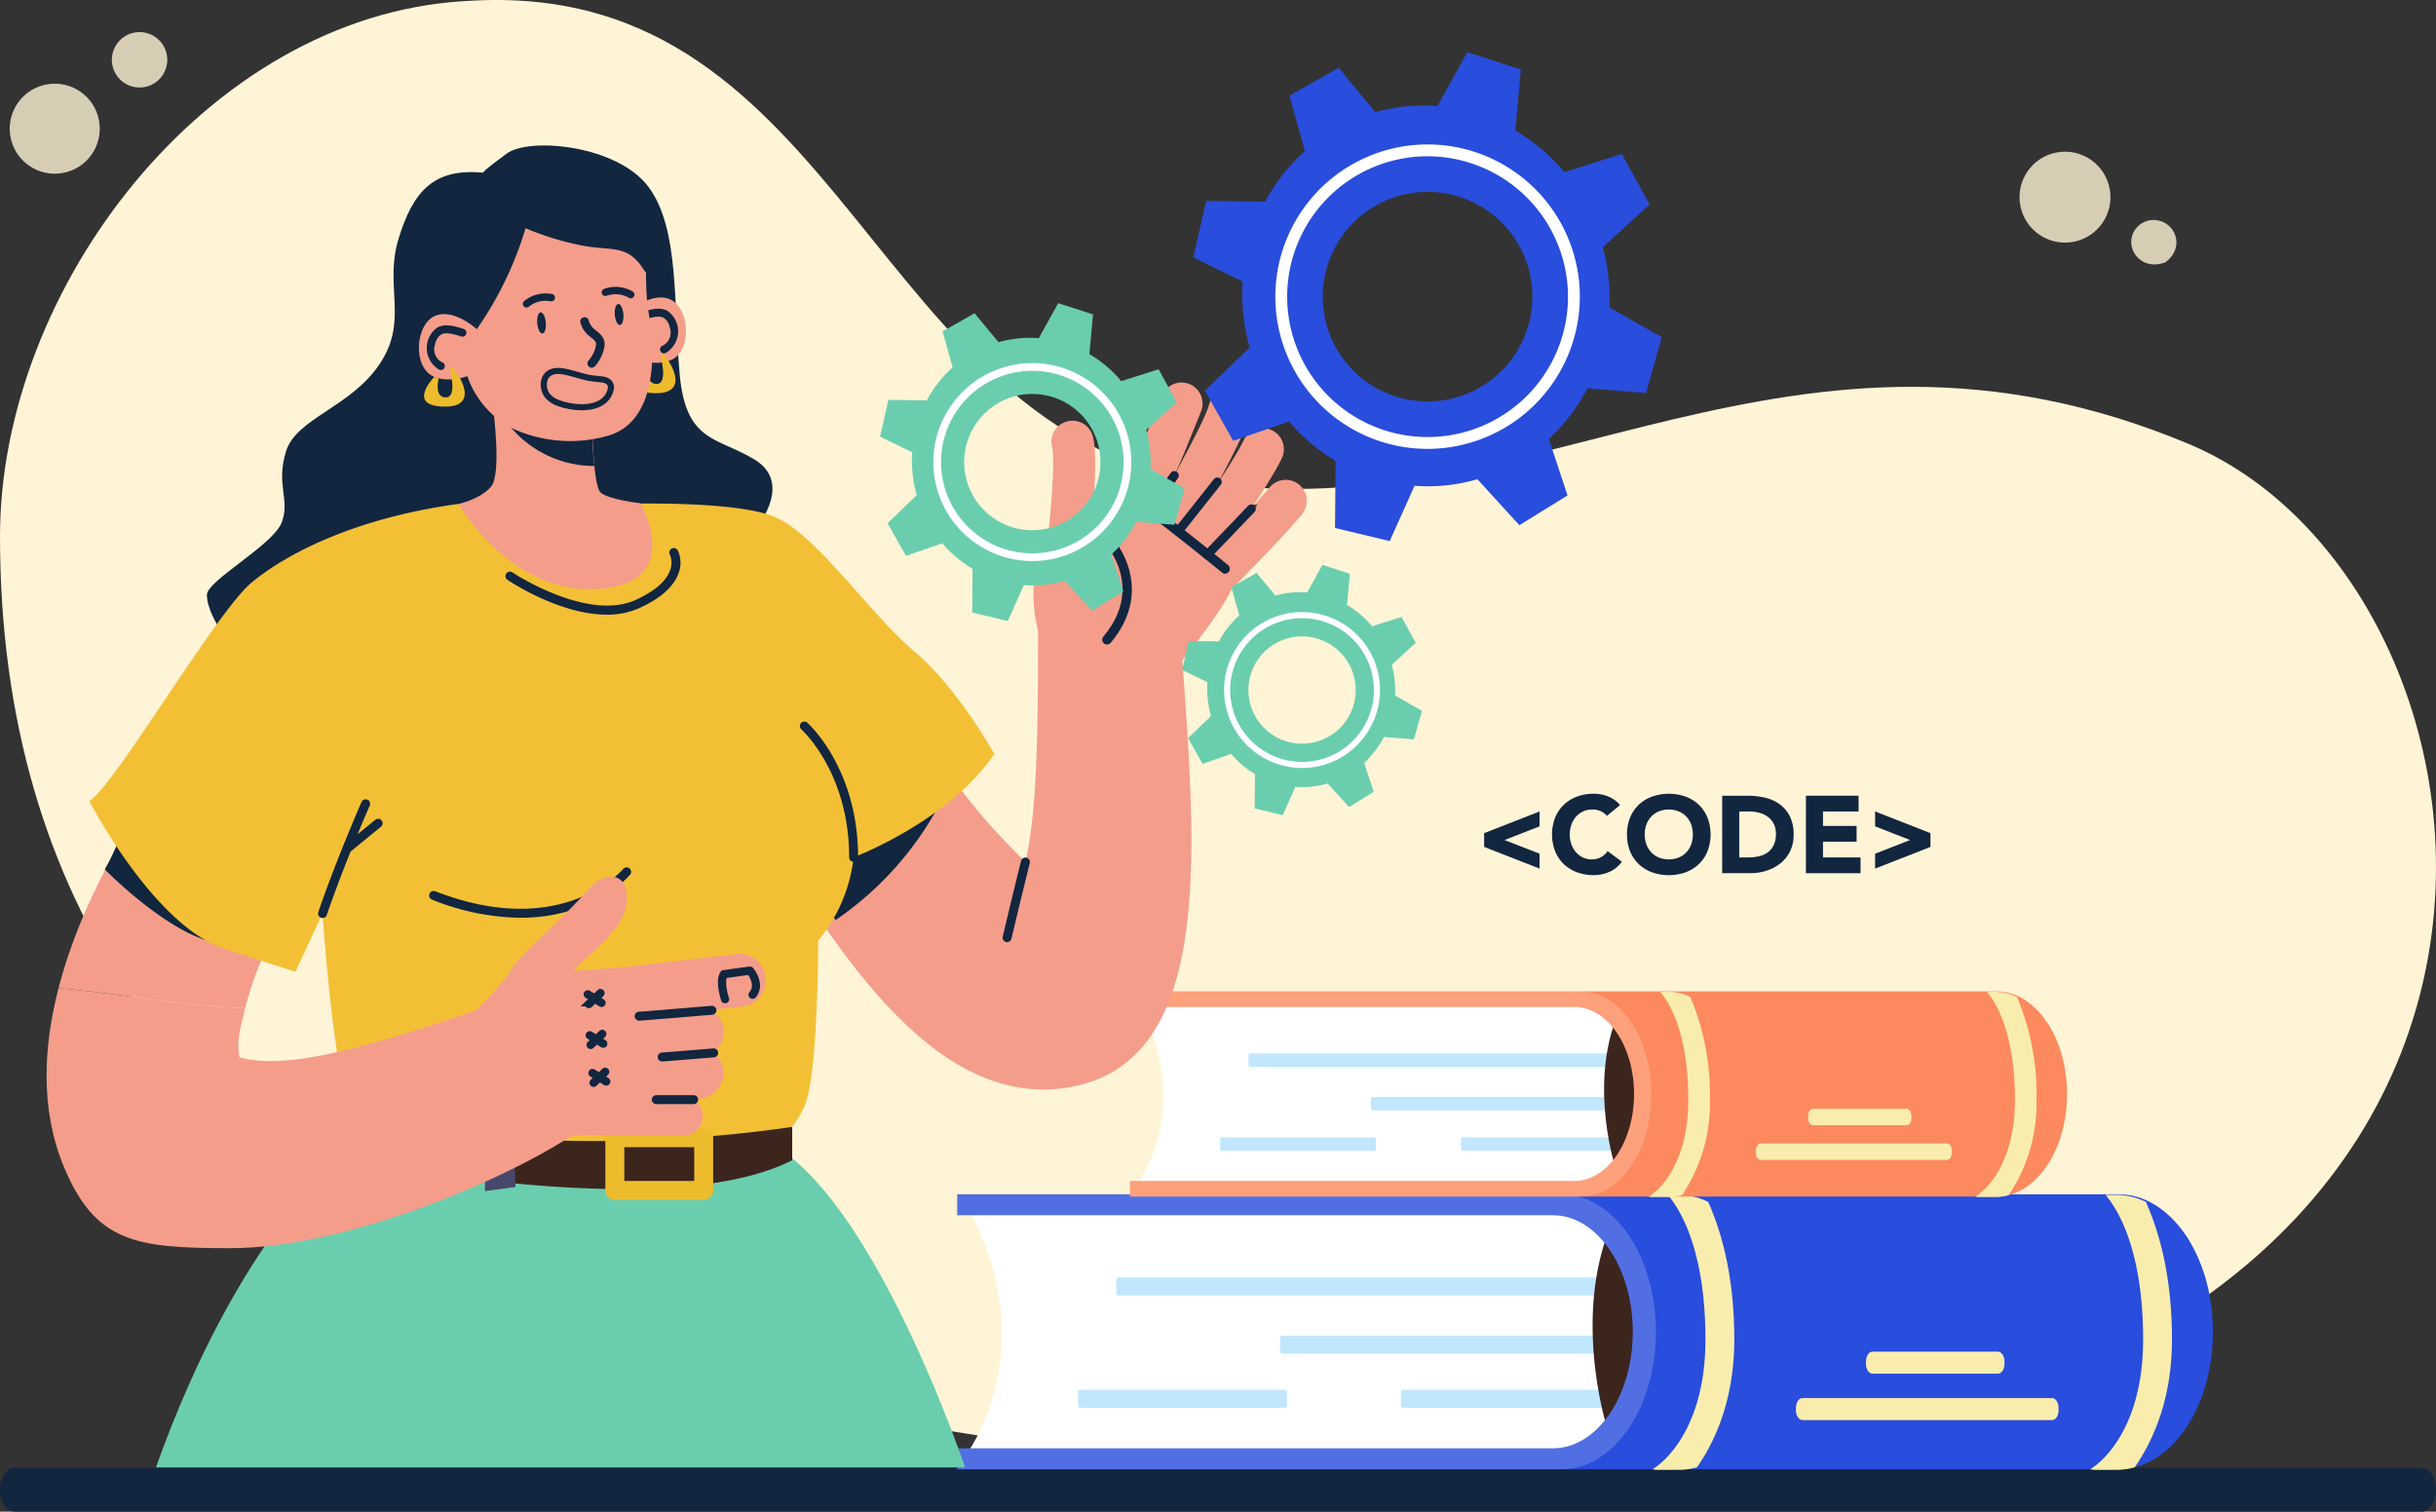 <svg xmlns="http://www.w3.org/2000/svg" width="400" height="248.264" viewBox="0 0 400 248.264">
  <rect x="0" y="0" width="400" height="248.264" fill="#333333" stroke="none"/>
  <g id="Grupo_922682" data-name="Grupo 922682" transform="translate(-4298.945 -1100.379)">
    <g id="Grupo_880742" data-name="Grupo 880742" transform="translate(4298.945 1100.379)">
      <g id="Grupo_879178" data-name="Grupo 879178" transform="translate(0.505 5.274)" opacity="0.8">
        <g id="Grupo_879171" data-name="Grupo 879171" transform="translate(349.454 30.856)">
          <g id="Grupo_879170" data-name="Grupo 879170" transform="translate(0)">
            <g id="Grupo_879169" data-name="Grupo 879169">
              <g id="Grupo_879168" data-name="Grupo 879168">
                <path id="Trazado_601884" data-name="Trazado 601884" d="M140.019,94.789a3.68,3.68,0,0,0-4.116,2.3c-1.045,2.835,1.693,6.009,5.379,4.586h0C144.46,99.325,143.076,95.351,140.019,94.789Z" transform="translate(-135.677 -94.728)" fill="#fff4d6"/>
              </g>
            </g>
          </g>
        </g>
        <g id="Grupo_879173" data-name="Grupo 879173" transform="translate(0 7.377)">
          <g id="Grupo_879172" data-name="Grupo 879172" transform="translate(0 0)">
            <ellipse id="Elipse_4706" data-name="Elipse 4706" cx="7.393" cy="7.393" rx="7.393" ry="7.393" transform="translate(2.376 16.97) rotate(-99.248)" fill="#fff4d6"/>
          </g>
        </g>
        <g id="Grupo_879175" data-name="Grupo 879175" transform="translate(329.872 18.4)">
          <g id="Grupo_879174" data-name="Grupo 879174" transform="translate(0 0)">
            <ellipse id="Elipse_4707" data-name="Elipse 4707" cx="7.469" cy="7.469" rx="7.469" ry="7.469" transform="matrix(-0.182, -0.983, 0.983, -0.182, 2.72, 17.408)" fill="#fff4d6"/>
          </g>
        </g>
        <g id="Grupo_879177" data-name="Grupo 879177" transform="translate(17.865)">
          <g id="Grupo_879176" data-name="Grupo 879176" transform="translate(0)">
            <path id="Trazado_601885" data-name="Trazado 601885" d="M610.291,54.885a4.548,4.548,0,1,0,4.548-4.548A4.548,4.548,0,0,0,610.291,54.885Z" transform="translate(-610.291 -50.337)" fill="#fff4d6"/>
          </g>
        </g>
      </g>
      <g id="Grupo_879179" data-name="Grupo 879179" transform="translate(0 0)">
        <path id="Trazado_601886" data-name="Trazado 601886" d="M74.353,130.795c.006-40.631,33.836-85.153,75.94-87.843q1.109-.071,2.242-.124c60.36-2.813,64.959,70.806,119.571,79.109s96.317-33.613,161.665-6.266c58.689,24.562,74.586,162.58-97.855,168.115C197.949,288.216,74.335,252.018,74.353,130.795Z" transform="translate(-74.353 -42.75)" fill="#fff4d6"/>
      </g>
    </g>
    <g id="Grupo_880483" data-name="Grupo 880483" transform="translate(4298.945 1341.442)">
      <g id="Grupo_880482" data-name="Grupo 880482">
        <path id="Trazado_602942" data-name="Trazado 602942" d="M4696.56,1804.423H4301.331c-1.317,0-2.386-1.612-2.386-3.6s1.068-3.6,2.386-3.6H4696.56c1.317,0,2.385,1.612,2.385,3.6S4697.877,1804.423,4696.56,1804.423Z" transform="translate(-4298.945 -1797.222)" fill="#12263f"/>
      </g>
    </g>
    <g id="Grupo_880516" data-name="Grupo 880516" transform="translate(4456.125 1296.52)">
      <g id="Grupo_880486" data-name="Grupo 880486" transform="translate(1.305 1.454)">
        <g id="Grupo_880485" data-name="Grupo 880485">
          <g id="Grupo_880484" data-name="Grupo 880484">
            <path id="Trazado_602943" data-name="Trazado 602943" d="M4768.141,1710.071s13.589-17.529,0-41.535l104.011,1.142,6.795,6.859,2.352,17.911-5.487,12.956-10.193,3.429S4767.618,1710.832,4768.141,1710.071Z" transform="translate(-4768.139 -1668.535)" fill="#fff"/>
          </g>
        </g>
      </g>
      <g id="Grupo_880488" data-name="Grupo 880488" transform="translate(53.015 23.223)">
        <g id="Grupo_880487" data-name="Grupo 880487">
          <rect id="Rectángulo_298532" data-name="Rectángulo 298532" width="53.974" height="2.963" rx="0.357" fill="#c0e7fd"/>
        </g>
      </g>
      <g id="Grupo_880490" data-name="Grupo 880490" transform="translate(72.864 32.111)">
        <g id="Grupo_880489" data-name="Grupo 880489">
          <rect id="Rectángulo_298533" data-name="Rectángulo 298533" width="34.3" height="2.963" rx="0.324" fill="#c0e7fd"/>
        </g>
      </g>
      <g id="Grupo_880492" data-name="Grupo 880492" transform="translate(19.847 32.111)">
        <g id="Grupo_880491" data-name="Grupo 880491">
          <rect id="Rectángulo_298534" data-name="Rectángulo 298534" width="34.3" height="2.963" rx="0.324" fill="#c0e7fd"/>
        </g>
      </g>
      <g id="Grupo_880494" data-name="Grupo 880494" transform="translate(26.115 13.652)">
        <g id="Grupo_880493" data-name="Grupo 880493">
          <rect id="Rectángulo_298535" data-name="Rectángulo 298535" width="80.875" height="2.963" rx="0.357" fill="#c0e7fd"/>
        </g>
      </g>
      <g id="Grupo_880497" data-name="Grupo 880497" transform="translate(104.33 6.216)">
        <g id="Grupo_880496" data-name="Grupo 880496">
          <g id="Grupo_880495" data-name="Grupo 880495">
            <path id="Trazado_602944" data-name="Trazado 602944" d="M5075.7,1715.406s-5.75-17.34,0-32.772l11.236,9.146-4.572,16.194Z" transform="translate(-5073.145 -1682.634)" fill="#3c251d"/>
          </g>
        </g>
      </g>
      <g id="Grupo_880500" data-name="Grupo 880500" transform="translate(0)">
        <g id="Grupo_880499" data-name="Grupo 880499">
          <g id="Grupo_880498" data-name="Grupo 880498">
            <path id="Trazado_602945" data-name="Trazado 602945" d="M4954.983,1709.387H4764.276v-3.429h97.8c7.253,0,13.132-8.572,13.132-19.147s-5.879-19.149-13.132-19.149h-97.8v-3.429h190.708c8.553,0,15.485,10.109,15.485,22.579S4963.536,1709.387,4954.983,1709.387Z" transform="translate(-4764.276 -1664.231)" fill="#294ddc"/>
          </g>
        </g>
      </g>
      <g id="Grupo_880503" data-name="Grupo 880503" transform="translate(186.004 0.096)">
        <g id="Grupo_880502" data-name="Grupo 880502">
          <g id="Grupo_880501" data-name="Grupo 880501">
            <path id="Trazado_602946" data-name="Trazado 602946" d="M5315.625,1709.672l-.686-.09c.494-.205,8.723-5.288,8.723-21.322,0-13.305-3.417-20.485-6.174-23.744h1.959a11.082,11.082,0,0,1,4.669,1.158c2.359,5.3,4.283,12.633,4.283,22.585,0,9.156-2.7,16.066-6.115,20.995a10.833,10.833,0,0,1-2.837.417Z" transform="translate(-5314.938 -1664.516)" fill="#f9edae"/>
          </g>
        </g>
      </g>
      <g id="Grupo_880506" data-name="Grupo 880506" transform="translate(114.138 0.096)">
        <g id="Grupo_880505" data-name="Grupo 880505">
          <g id="Grupo_880504" data-name="Grupo 880504">
            <path id="Trazado_602947" data-name="Trazado 602947" d="M5102.864,1709.672l-.686-.09c.494-.205,8.722-5.288,8.722-21.322,0-13.305-3.417-20.485-6.174-23.744h1.96a11.079,11.079,0,0,1,4.669,1.158c2.358,5.3,4.283,12.633,4.283,22.585,0,9.156-2.7,16.066-6.115,20.995a10.833,10.833,0,0,1-2.837.417Z" transform="translate(-5102.179 -1664.516)" fill="#f9edae"/>
          </g>
        </g>
      </g>
      <g id="Grupo_880509" data-name="Grupo 880509" transform="translate(0)" opacity="0.19">
        <g id="Grupo_880508" data-name="Grupo 880508">
          <g id="Grupo_880507" data-name="Grupo 880507">
            <path id="Trazado_602948" data-name="Trazado 602948" d="M4879,1686.81c0,12.47-6.933,22.579-15.484,22.579h-99.242v-3.43h97.8c7.253,0,13.132-8.574,13.132-19.149s-5.879-19.149-13.132-19.149h-97.8v-3.429h99.242C4872.069,1664.231,4879,1674.34,4879,1686.81Z" transform="translate(-4764.276 -1664.231)" fill="#fff"/>
          </g>
        </g>
      </g>
      <g id="Grupo_880512" data-name="Grupo 880512" transform="translate(137.722 33.463)">
        <g id="Grupo_880511" data-name="Grupo 880511">
          <g id="Grupo_880510" data-name="Grupo 880510">
            <path id="Trazado_602949" data-name="Trazado 602949" d="M5214.041,1763.3h-40.958c-.594,0-1.081.71-1.081,1.576v.468c0,.866.487,1.576,1.081,1.576h40.958c.6,0,1.08-.71,1.08-1.576v-.468C5215.121,1764.007,5214.636,1763.3,5214.041,1763.3Z" transform="translate(-5172.001 -1763.297)" fill="#f9edae"/>
          </g>
        </g>
      </g>
      <g id="Grupo_880515" data-name="Grupo 880515" transform="translate(149.222 25.842)">
        <g id="Grupo_880514" data-name="Grupo 880514">
          <g id="Grupo_880513" data-name="Grupo 880513">
            <path id="Trazado_602950" data-name="Trazado 602950" d="M5227.7,1740.735h-20.574c-.594,0-1.081.708-1.081,1.576v.468c0,.866.487,1.576,1.081,1.576H5227.7c.6,0,1.081-.71,1.081-1.576v-.468C5228.78,1741.443,5228.295,1740.735,5227.7,1740.735Z" transform="translate(-5206.044 -1740.735)" fill="#f9edae"/>
          </g>
        </g>
      </g>
    </g>
    <g id="Grupo_880549" data-name="Grupo 880549" transform="translate(4484.478 1263.194)">
      <g id="Grupo_880519" data-name="Grupo 880519" transform="translate(0.974 1.085)">
        <g id="Grupo_880518" data-name="Grupo 880518">
          <g id="Grupo_880517" data-name="Grupo 880517">
            <path id="Trazado_602951" data-name="Trazado 602951" d="M4851.1,1599.782s10.142-13.082,0-31l77.625.852,5.071,5.119,1.755,13.367-4.1,9.669-7.606,2.559S4850.708,1600.351,4851.1,1599.782Z" transform="translate(-4851.096 -1568.784)" fill="#fff"/>
          </g>
        </g>
      </g>
      <g id="Grupo_880521" data-name="Grupo 880521" transform="translate(39.566 17.331)">
        <g id="Grupo_880520" data-name="Grupo 880520">
          <rect id="Rectángulo_298536" data-name="Rectángulo 298536" width="40.282" height="2.211" rx="0.351" fill="#c0e7fd"/>
        </g>
      </g>
      <g id="Grupo_880523" data-name="Grupo 880523" transform="translate(54.379 23.965)">
        <g id="Grupo_880522" data-name="Grupo 880522">
          <rect id="Rectángulo_298537" data-name="Rectángulo 298537" width="25.599" height="2.211" rx="0.324" fill="#c0e7fd"/>
        </g>
      </g>
      <g id="Grupo_880525" data-name="Grupo 880525" transform="translate(14.812 23.965)">
        <g id="Grupo_880524" data-name="Grupo 880524">
          <rect id="Rectángulo_298538" data-name="Rectángulo 298538" width="25.598" height="2.211" rx="0.324" fill="#c0e7fd"/>
        </g>
      </g>
      <g id="Grupo_880527" data-name="Grupo 880527" transform="translate(19.49 10.188)">
        <g id="Grupo_880526" data-name="Grupo 880526">
          <rect id="Rectángulo_298539" data-name="Rectángulo 298539" width="60.358" height="2.211" rx="0.351" fill="#c0e7fd"/>
        </g>
      </g>
      <g id="Grupo_880530" data-name="Grupo 880530" transform="translate(77.863 4.639)">
        <g id="Grupo_880529" data-name="Grupo 880529">
          <g id="Grupo_880528" data-name="Grupo 880528">
            <path id="Trazado_602952" data-name="Trazado 602952" d="M5080.633,1603.765s-4.292-12.941,0-24.458l8.386,6.826-3.412,12.086Z" transform="translate(-5078.726 -1579.306)" fill="#3c251d"/>
          </g>
        </g>
      </g>
      <g id="Grupo_880533" data-name="Grupo 880533" transform="translate(0 0)">
        <g id="Grupo_880532" data-name="Grupo 880532">
          <g id="Grupo_880531" data-name="Grupo 880531">
            <path id="Trazado_602953" data-name="Trazado 602953" d="M4990.541,1599.272H4848.213v-2.559h72.992c5.414,0,9.8-6.4,9.8-14.29s-4.388-14.291-9.8-14.291h-72.992v-2.559h142.328c6.382,0,11.556,7.544,11.556,16.851S4996.923,1599.272,4990.541,1599.272Z" transform="translate(-4848.213 -1565.572)" fill="#fc8a5e"/>
          </g>
        </g>
      </g>
      <g id="Grupo_880536" data-name="Grupo 880536" transform="translate(138.817 0.072)">
        <g id="Grupo_880535" data-name="Grupo 880535">
          <g id="Grupo_880534" data-name="Grupo 880534">
            <path id="Trazado_602954" data-name="Trazado 602954" d="M5259.691,1599.485l-.512-.067c.368-.154,6.51-3.947,6.51-15.913,0-9.93-2.55-15.289-4.607-17.72h1.462a8.271,8.271,0,0,1,3.485.865,40.987,40.987,0,0,1,3.2,16.856,26.987,26.987,0,0,1-4.563,15.668,8.087,8.087,0,0,1-2.118.312Z" transform="translate(-5259.179 -1565.784)" fill="#f9edae"/>
          </g>
        </g>
      </g>
      <g id="Grupo_880539" data-name="Grupo 880539" transform="translate(85.182 0.072)">
        <g id="Grupo_880538" data-name="Grupo 880538">
          <g id="Grupo_880537" data-name="Grupo 880537">
            <path id="Trazado_602955" data-name="Trazado 602955" d="M5100.905,1599.485l-.512-.067c.368-.154,6.509-3.947,6.509-15.913,0-9.93-2.549-15.289-4.607-17.72h1.463a8.269,8.269,0,0,1,3.484.865,40.987,40.987,0,0,1,3.2,16.856,26.987,26.987,0,0,1-4.562,15.668,8.09,8.09,0,0,1-2.118.312Z" transform="translate(-5100.394 -1565.784)" fill="#f9edae"/>
          </g>
        </g>
      </g>
      <g id="Grupo_880542" data-name="Grupo 880542" transform="translate(0 0)" opacity="0.19">
        <g id="Grupo_880541" data-name="Grupo 880541">
          <g id="Grupo_880540" data-name="Grupo 880540">
            <path id="Trazado_602956" data-name="Trazado 602956" d="M4933.834,1582.423c0,9.307-5.174,16.851-11.556,16.851h-74.065v-2.559h72.992c5.414,0,9.8-6.4,9.8-14.292s-4.388-14.291-9.8-14.291h-72.992v-2.559h74.065C4928.661,1565.572,4933.834,1573.116,4933.834,1582.423Z" transform="translate(-4848.213 -1565.572)" fill="#fff"/>
          </g>
        </g>
      </g>
      <g id="Grupo_880545" data-name="Grupo 880545" transform="translate(102.784 24.974)">
        <g id="Grupo_880544" data-name="Grupo 880544">
          <g id="Grupo_880543" data-name="Grupo 880543">
            <path id="Trazado_602957" data-name="Trazado 602957" d="M5183.878,1639.506h-30.567c-.443,0-.807.53-.807,1.176v.35c0,.646.364,1.176.807,1.176h30.567c.444,0,.806-.53.806-1.176v-.35C5184.685,1640.036,5184.323,1639.506,5183.878,1639.506Z" transform="translate(-5152.504 -1639.506)" fill="#f9edae"/>
          </g>
        </g>
      </g>
      <g id="Grupo_880548" data-name="Grupo 880548" transform="translate(111.366 19.286)">
        <g id="Grupo_880547" data-name="Grupo 880547">
          <g id="Grupo_880546" data-name="Grupo 880546">
            <path id="Trazado_602958" data-name="Trazado 602958" d="M5194.072,1622.668h-15.355c-.443,0-.806.528-.806,1.176v.35c0,.646.363,1.176.806,1.176h15.355c.444,0,.807-.53.807-1.176v-.35C5194.878,1623.2,5194.516,1622.668,5194.072,1622.668Z" transform="translate(-5177.911 -1622.668)" fill="#f9edae"/>
          </g>
        </g>
      </g>
    </g>
    <g id="Grupo_880711" data-name="Grupo 880711" transform="translate(4306.593 1124.27)">
      <g id="Grupo_880551" data-name="Grupo 880551" transform="translate(106.291 76.666)">
        <g id="Grupo_880550" data-name="Grupo 880550">
          <path id="Trazado_602959" data-name="Trazado 602959" d="M4693.635,1459.628a24.982,24.982,0,0,0,3.769-.288c25.009-3.787,21.136-40.187,18.871-72.976l-23.5-3.009c0,14.667.012,29.96-2.068,38.924-4.777-4.915-12.428-11.758-24.726-34.349-1.491-2.738-2.744-5.033-3.7-6.675l-26.016,15.107c.849,1.463,1.961,3.511,3.291,5.953C4656.016,1432.56,4672.582,1459.628,4693.635,1459.628Z" transform="translate(-4636.263 -1381.255)" fill="#f49d8b"/>
        </g>
      </g>
      <g id="Grupo_880553" data-name="Grupo 880553" transform="translate(26.328 0)">
        <g id="Grupo_880552" data-name="Grupo 880552">
          <path id="Trazado_602960" data-name="Trazado 602960" d="M4444.847,1158.755c-8.038-.753-11.458,3.009-13.852,10.875s1.71,13.337-3.078,20.519-13.68,8.892-15.39,14.364.684,7.865-.684,11.627-12.312,9.576-12.312,11.969,2.052,5.472,2.052,5.472l81.05-12.311,7.523-4.788s5.472-6.839-.684-10.6-11.286-2.736-12.312-14.021,0-23.939-5.129-30.779-19.493-8.208-23.255-5.472S4444.847,1158.755,4444.847,1158.755Z" transform="translate(-4399.533 -1154.288)" fill="#12263f"/>
        </g>
      </g>
      <g id="Grupo_880555" data-name="Grupo 880555" transform="translate(94.305 24.96)">
        <g id="Grupo_880554" data-name="Grupo 880554">
          <path id="Trazado_602961" data-name="Trazado 602961" d="M4601.11,1231.429s4.049-4.232,7.506-3.035,4,8.617.32,10.1-8.161-1.361-8.161-1.361Z" transform="translate(-4600.776 -1228.181)" fill="#f49d8b"/>
        </g>
      </g>
      <g id="Grupo_880557" data-name="Grupo 880557" transform="translate(97.689 27.31)">
        <g id="Grupo_880556" data-name="Grupo 880556">
          <path id="Trazado_602962" data-name="Trazado 602962" d="M4614.508,1241.469a.151.151,0,0,0,.044-.012,3.614,3.614,0,0,0,.25-6.035c-.839-.449-1.969-.367-3.9.281a.151.151,0,0,0,.1.287c1.821-.611,2.916-.7,3.663-.3a2.932,2.932,0,0,1,1.278,1.991,2.878,2.878,0,0,1-1.507,3.5.151.151,0,0,0,.079.289Z" transform="translate(-4610.797 -1235.139)" fill="none" stroke="#12263f" stroke-width="1"/>
        </g>
      </g>
      <g id="Grupo_880559" data-name="Grupo 880559" transform="translate(96.59 34.245)">
        <g id="Grupo_880558" data-name="Grupo 880558">
          <path id="Trazado_602963" data-name="Trazado 602963" d="M4612.006,1255.77c-.137-1.034,5.653,6.342-.965,6.342s-1.819-4.882-1.819-4.882l.716.263s-.827,3.1,1.172,3.1.621-4.687.621-4.687Z" transform="translate(-4607.541 -1255.671)" fill="#edbc2c"/>
        </g>
      </g>
      <g id="Grupo_880561" data-name="Grupo 880561" transform="translate(1.961 103.623)">
        <g id="Grupo_880560" data-name="Grupo 880560">
          <path id="Trazado_602964" data-name="Trazado 602964" d="M4367.988,1478.328l-11.727-8.622,11.711,8.645-11.711-8.645-11.71-8.645c-2.9,3.929-12.889,18.287-17.158,34.783,10.214.867,20.428,2.92,30.641,3.278A61.369,61.369,0,0,1,4367.988,1478.328Z" transform="translate(-4327.393 -1461.061)" fill="#f49d8b"/>
        </g>
      </g>
      <g id="Grupo_880563" data-name="Grupo 880563" transform="translate(9.542 108.75)">
        <g id="Grupo_880562" data-name="Grupo 880562">
          <path id="Trazado_602965" data-name="Trazado 602965" d="M4367.03,1498.184c7.523,2.052-3.486-20.791-3.486-20.791l-8.794-1.152c-1.417,2.382-3.512,7.959-4.912,10.128C4353.076,1489.632,4360.828,1496.493,4367.03,1498.184Z" transform="translate(-4349.837 -1476.241)" fill="#12263f"/>
        </g>
      </g>
      <g id="Grupo_880565" data-name="Grupo 880565" transform="translate(121.473 104.248)">
        <g id="Grupo_880564" data-name="Grupo 880564">
          <path id="Trazado_602966" data-name="Trazado 602966" d="M4706.188,1467.207a9.424,9.424,0,0,0,.754-1.736c-.758-.824-1.515-1.675-2.267-2.56-6.467.439-23.467,10.351-23.467,10.351s.724-1.228.73.936c2.046,2.641,4.6,8.783,7.386,11.661A53.814,53.814,0,0,0,4706.188,1467.207Z" transform="translate(-4681.209 -1462.911)" fill="#12263f"/>
        </g>
      </g>
      <g id="Grupo_880567" data-name="Grupo 880567" transform="translate(17.957 165.804)">
        <g id="Grupo_880566" data-name="Grupo 880566">
          <path id="Trazado_602967" data-name="Trazado 602967" d="M4405.187,1645.491s-16.757,12.654-30.437,50.956h132.861s-13.166-39.157-29.068-51.3Z" transform="translate(-4374.75 -1645.149)" fill="#6aceae"/>
        </g>
      </g>
      <g id="Grupo_880569" data-name="Grupo 880569" transform="translate(7.013 58.801)">
        <g id="Grupo_880568" data-name="Grupo 880568">
          <path id="Trazado_602968" data-name="Trazado 602968" d="M4402.993,1328.434c-16.867,2.288-28.152,8.1-33.966,12.89s-22.571,33.514-26.675,35.909c0,0,10.6,20.519,22.229,24.281l11.627,3.762,4.446-9.576s2.052,31.007,5.7,35.111c0,0,48.791,12.767,69.31,1.6,0,0,1.823-.228,4.1-5.016s2.28-27.245,2.28-27.245a25.821,25.821,0,0,0,5.814-13.68s15.49-5.791,23.1-16.959c0,0-5.891-10.742-13.187-16.9s-16.187-19.379-23.027-22.115-25.763-2.052-25.763-2.052Z" transform="translate(-4342.352 -1328.367)" fill="#f3c035"/>
        </g>
      </g>
      <g id="Grupo_880571" data-name="Grupo 880571" transform="translate(67.654 43.492)">
        <g id="Grupo_880570" data-name="Grupo 880570">
          <path id="Trazado_602969" data-name="Trazado 602969" d="M4527.588,1283.045s1.373,10.448-.37,12.527-5.34,2.85-5.34,2.85,8.7,15.436,23.651,13.916c13.469-1.369,6.221-14.021,6.221-14.021s-5.3-.6-6.555-1.767-1.375-11.042-1.375-11.042Z" transform="translate(-4521.878 -1283.045)" fill="#f49d8b"/>
        </g>
      </g>
      <g id="Grupo_880573" data-name="Grupo 880573" transform="translate(74.612 44.054)">
        <g id="Grupo_880572" data-name="Grupo 880572">
          <path id="Trazado_602970" data-name="Trazado 602970" d="M4542.477,1284.709l6.434.6,8.568,1.3a54.008,54.008,0,0,0,.328,6.686A17.977,17.977,0,0,1,4542.477,1284.709Z" transform="translate(-4542.477 -1284.709)" fill="#12263f"/>
        </g>
      </g>
      <g id="Grupo_880575" data-name="Grupo 880575" transform="translate(64.493 3.73)">
        <g id="Grupo_880574" data-name="Grupo 880574">
          <path id="Trazado_602971" data-name="Trazado 602971" d="M4545.9,1176.586c1.106,2.787.044,7.063,1.055,12.881s1.446,17.519-6.809,19.826a22.589,22.589,0,0,1-15.522-1.178,15.163,15.163,0,0,1-7.732-9.37l-3.75-13.05a15.72,15.72,0,0,1,11.1-19.637q.3-.075.6-.14C4541.67,1162.3,4545.9,1176.586,4545.9,1176.586Z" transform="translate(-4512.521 -1165.331)" fill="#f49d8b"/>
        </g>
      </g>
      <g id="Grupo_880577" data-name="Grupo 880577" transform="translate(80.555 27.412)">
        <g id="Grupo_880576" data-name="Grupo 880576">
          <path id="Trazado_602972" data-name="Trazado 602972" d="M4560.086,1237.234c-.081-.957.169-1.76.558-1.793s.769.717.849,1.674-.169,1.76-.557,1.793S4560.167,1238.191,4560.086,1237.234Z" transform="translate(-4560.071 -1235.44)" fill="#12263f"/>
        </g>
      </g>
      <g id="Grupo_880579" data-name="Grupo 880579" transform="translate(93.29 26.026)">
        <g id="Grupo_880578" data-name="Grupo 880578">
          <path id="Trazado_602973" data-name="Trazado 602973" d="M4597.787,1233.13c-.08-.958.169-1.76.558-1.793s.769.717.849,1.674-.169,1.76-.558,1.793S4597.867,1234.087,4597.787,1233.13Z" transform="translate(-4597.771 -1231.336)" fill="#12263f"/>
        </g>
      </g>
      <g id="Grupo_880581" data-name="Grupo 880581" transform="translate(88.128 28.706)">
        <g id="Grupo_880580" data-name="Grupo 880580">
          <path id="Trazado_602974" data-name="Trazado 602974" d="M4583.852,1246.564a.2.2,0,0,1-.115-.054.2.2,0,0,1-.01-.285,5.748,5.748,0,0,0,1.353-2.847c.094-.761-.407-1.181-1.042-1.712a3.805,3.805,0,0,1-1.542-2.15.2.2,0,0,1,.4-.083,3.434,3.434,0,0,0,1.406,1.923c.642.537,1.306,1.092,1.183,2.071a6.061,6.061,0,0,1-1.458,3.073A.2.2,0,0,1,4583.852,1246.564Z" transform="translate(-4582.49 -1239.273)" fill="none" stroke="#12263f" stroke-width="1"/>
        </g>
      </g>
      <g id="Grupo_880583" data-name="Grupo 880583" transform="translate(78.204 24.324)">
        <g id="Grupo_880582" data-name="Grupo 880582">
          <path id="Trazado_602975" data-name="Trazado 602975" d="M4553.738,1228.591a.605.605,0,0,0,.4-.169,4.371,4.371,0,0,1,3.563-.854.605.605,0,1,0,.172-1.2,5.553,5.553,0,0,0-4.577,1.182.605.605,0,0,0,.443,1.038Z" transform="translate(-4553.112 -1226.299)" fill="#12263f"/>
        </g>
      </g>
      <g id="Grupo_880585" data-name="Grupo 880585" transform="translate(91.144 23.228)">
        <g id="Grupo_880584" data-name="Grupo 880584">
          <path id="Trazado_602976" data-name="Trazado 602976" d="M4591.846,1224.522a.6.6,0,0,0,.432-.028,4.37,4.37,0,0,1,3.645.365.605.605,0,1,0,.556-1.075,5.556,5.556,0,0,0-4.711-.387.605.605,0,0,0,.078,1.126Z" transform="translate(-4591.419 -1223.053)" fill="#12263f"/>
        </g>
      </g>
      <g id="Grupo_880587" data-name="Grupo 880587" transform="translate(62.069 3.269)">
        <g id="Grupo_880586" data-name="Grupo 880586">
          <path id="Trazado_602977" data-name="Trazado 602977" d="M4513.183,1191.9a58.193,58.193,0,0,0,8.747-17.616,47.3,47.3,0,0,0,9.4,2.875c4.772.843,7.273-.173,9.83,3.673s1.341-2.065,1.341-2.065-2.72-20.089-25.094-13.455-6.755,29.1-6.755,29.1Z" transform="translate(-4505.345 -1163.964)" fill="#12263f"/>
        </g>
      </g>
      <g id="Grupo_880595" data-name="Grupo 880595" transform="translate(81.642 37.032)">
        <g id="Grupo_880594" data-name="Grupo 880594">
          <path id="Trazado_602981" data-name="Trazado 602981" d="M4570.568,1265.026c.8.159,1.611.193,2.417.311.858.127,1.506.666,1.3,1.58-.846,3.683-5.994,3.281-8.679,2.231a4,4,0,0,1-1.677-1.12c-.826-1-.941-2.866.208-3.689.98-.7,2.373-.366,3.446-.105.921.224,1.822.524,2.746.739C4570.405,1264.992,4570.486,1265.01,4570.568,1265.026Z" transform="translate(-4563.288 -1263.921)" fill="none" stroke="#12263f" stroke-width="1"/>
        </g>
      </g>
      <g id="Grupo_880601" data-name="Grupo 880601" transform="translate(61.137 27.694)">
        <g id="Grupo_880600" data-name="Grupo 880600">
          <path id="Trazado_602984" data-name="Trazado 602984" d="M4512.939,1239.525s-4.049-4.232-7.506-3.035-4,8.617-.32,10.1,8.16-1.361,8.16-1.361Z" transform="translate(-4502.585 -1236.277)" fill="#f49d8b"/>
        </g>
      </g>
      <g id="Grupo_880603" data-name="Grupo 880603" transform="translate(62.867 30.045)">
        <g id="Grupo_880602" data-name="Grupo 880602">
          <path id="Trazado_602985" data-name="Trazado 602985" d="M4509.567,1249.565a.158.158,0,0,1-.045-.012,3.614,3.614,0,0,1-.249-6.035c.838-.449,1.97-.367,3.9.281a.151.151,0,0,1-.1.287c-1.821-.611-2.917-.7-3.664-.3a2.93,2.93,0,0,0-1.277,1.991,2.876,2.876,0,0,0,1.507,3.5.151.151,0,0,1-.079.289Z" transform="translate(-4507.705 -1243.235)" fill="none" stroke="#12263f" stroke-width="1"/>
        </g>
      </g>
      <g id="Grupo_880609" data-name="Grupo 880609" transform="translate(48.394 159.82)">
        <g id="Grupo_880608" data-name="Grupo 880608">
          <path id="Trazado_602988" data-name="Trazado 602988" d="M4538.9,1628.8a225.4,225.4,0,0,1-72.843-1.368l-1.2,6.327s52.495,11.457,74.04.513Z" transform="translate(-4464.858 -1627.431)" fill="#3c251d"/>
        </g>
      </g>
      <g id="Grupo_880611" data-name="Grupo 880611" transform="translate(124.193 95.119)">
        <g id="Grupo_880610" data-name="Grupo 880610">
          <path id="Trazado_602989" data-name="Trazado 602989" d="M4697.588,1457.9a.238.238,0,0,1-.237-.237c0-14.193-7.929-21.3-8.012-21.367a.237.237,0,0,1,.313-.357c.081.072,8.172,7.307,8.172,21.724A.238.238,0,0,1,4697.588,1457.9Z" transform="translate(-4689.26 -1435.885)" fill="none" stroke="#12263f" stroke-width="1"/>
        </g>
      </g>
      <g id="Grupo_880613" data-name="Grupo 880613" transform="translate(45.081 107.886)">
        <g id="Grupo_880612" data-name="Grupo 880612">
          <path id="Trazado_602990" data-name="Trazado 602990" d="M4455.286,1492.168a.227.227,0,0,1-.077-.014.239.239,0,0,1-.148-.3c2.931-8.574,7.034-17.937,7.078-18.03a.235.235,0,1,1,.431.191c-.04.094-4.134,9.438-7.059,17.993A.24.24,0,0,1,4455.286,1492.168Z" transform="translate(-4455.049 -1473.683)" fill="none" stroke="#12263f" stroke-width="1"/>
        </g>
      </g>
      <g id="Grupo_880615" data-name="Grupo 880615" transform="translate(49.185 111.079)">
        <g id="Grupo_880614" data-name="Grupo 880614">
          <path id="Trazado_602991" data-name="Trazado 602991" d="M4467.436,1487.711a.235.235,0,0,1-.182-.087.238.238,0,0,1,.031-.333l5.017-4.1a.235.235,0,0,1,.332.034.238.238,0,0,1-.031.332l-5.017,4.1A.247.247,0,0,1,4467.436,1487.711Z" transform="translate(-4467.2 -1483.134)" fill="none" stroke="#12263f" stroke-width="1"/>
        </g>
      </g>
      <g id="Grupo_880617" data-name="Grupo 880617" transform="translate(63.32 119.057)">
        <g id="Grupo_880616" data-name="Grupo 880616">
          <path id="Trazado_602992" data-name="Trazado 602992" d="M4523.532,1514.035a39.468,39.468,0,0,1-14.336-2.947.236.236,0,1,1,.172-.44c21.229,8.266,31.317-3.686,31.419-3.806a.238.238,0,0,1,.335-.034.241.241,0,0,1,.034.332C4541.08,1507.233,4535.356,1514.035,4523.532,1514.035Z" transform="translate(-4509.045 -1506.755)" fill="none" stroke="#12263f" stroke-width="1"/>
        </g>
      </g>
      <g id="Grupo_880619" data-name="Grupo 880619" transform="translate(75.857 66.619)">
        <g id="Grupo_880618" data-name="Grupo 880618">
          <path id="Trazado_602993" data-name="Trazado 602993" d="M4562.285,1361.45c-7.542,0-15.6-5.349-16.018-5.63a.236.236,0,1,1,.264-.391c.126.083,12.534,8.316,20.746,4.54,3.266-1.5,5.256-3.26,5.912-5.233a3.871,3.871,0,0,0-.092-2.873.236.236,0,1,1,.413-.228,4.266,4.266,0,0,1,.135,3.236c-.7,2.107-2.771,3.966-6.17,5.528A12.346,12.346,0,0,1,4562.285,1361.45Z" transform="translate(-4546.164 -1351.512)" fill="none" stroke="#12263f" stroke-width="1"/>
        </g>
      </g>
      <g id="Grupo_880621" data-name="Grupo 880621" transform="translate(91.754 161.4)">
        <g id="Grupo_880620" data-name="Grupo 880620">
          <path id="Trazado_602994" data-name="Trazado 602994" d="M4593.225,1642.329v-8.664a1.553,1.553,0,0,1,1.555-1.555h14.591a1.554,1.554,0,0,1,1.555,1.555v8.664a1.554,1.554,0,0,1-1.555,1.555H4594.78A1.554,1.554,0,0,1,4593.225,1642.329Zm14.591-7.109h-11.481v5.554h11.481Z" transform="translate(-4593.225 -1632.11)" fill="#edbc2c"/>
        </g>
      </g>
      <g id="Grupo_880623" data-name="Grupo 880623" transform="translate(71.991 162.384)">
        <g id="Grupo_880622" data-name="Grupo 880622">
          <path id="Trazado_602995" data-name="Trazado 602995" d="M4539.732,1643.688l-.228-8.436-4.788-.228v9.348Z" transform="translate(-4534.717 -1635.024)" fill="#47486c"/>
        </g>
      </g>
      <g id="Grupo_880625" data-name="Grupo 880625" transform="translate(52.612 160.219)">
        <g id="Grupo_880624" data-name="Grupo 880624">
          <path id="Trazado_602996" data-name="Trazado 602996" d="M4481.791,1636.82l.912-7.41-4.218-.8-1.14,7.638Z" transform="translate(-4477.345 -1628.612)" fill="#de5a4c"/>
        </g>
      </g>
      <g id="Grupo_880627" data-name="Grupo 880627" transform="translate(0 138.406)">
        <g id="Grupo_880626" data-name="Grupo 880626">
          <path id="Trazado_602997" data-name="Trazado 602997" d="M4397.614,1565.781c-22.663,7.846-36.274,11.866-44.348,9.595-.5-2.823.071-4.5.924-8.063-10.213-.357-20.427-2.411-30.641-3.277-2.479,9.585-3.034,19.889.87,29.293,5.163,12.434,11.751,13.4,27.329,13.4,19.242,0,45.591-11.4,56.75-18.917Z" transform="translate(-4321.589 -1564.035)" fill="#f49d8b"/>
        </g>
      </g>
      <g id="Grupo_880631" data-name="Grupo 880631" transform="translate(91.199 160.41)">
        <g id="Grupo_880630" data-name="Grupo 880630">
          <path id="Trazado_602999" data-name="Trazado 602999" d="M4591.974,1630.982a.393.393,0,0,1-.083-.778l4.678-1.018a.393.393,0,0,1,.166.769l-4.678,1.018A.392.392,0,0,1,4591.974,1630.982Z" transform="translate(-4591.581 -1629.178)" fill="#edbc2c"/>
        </g>
      </g>
      <g id="Grupo_880633" data-name="Grupo 880633" transform="translate(96.549 139.099)">
        <g id="Grupo_880632" data-name="Grupo 880632">
          <path id="Trazado_603000" data-name="Trazado 603000" d="M4608.052,1580.208a.512.512,0,0,1-.231-.055c-.535-.275-.5-1.243-.1-5.624a75.506,75.506,0,0,0,.455-8.037.4.4,0,0,1,.385-.4h.009a.394.394,0,0,1,.394.383,77.115,77.115,0,0,1-.458,8.131c-.16,1.733-.335,3.654-.3,4.52,1.093-1.55,3.334-7.059,3.394-9.778a.4.4,0,0,1,.393-.384h.01a.393.393,0,0,1,.384.4c-.064,2.908-2.672,9.586-3.94,10.682A.6.6,0,0,1,4608.052,1580.208Z" transform="translate(-4607.419 -1566.087)" fill="#3c251d"/>
        </g>
      </g>
      <g id="Grupo_880635" data-name="Grupo 880635" transform="translate(96.156 140.92)">
        <g id="Grupo_880634" data-name="Grupo 880634">
          <path id="Trazado_603001" data-name="Trazado 603001" d="M4613.881,1571.9h-.01l-6.945.808a.218.218,0,0,1-.209-.1l-.429-.72a.215.215,0,0,1,.37-.221l.357.6,6.8-.79a.215.215,0,0,1,.064.425Z" transform="translate(-4606.257 -1571.478)" fill="#3c251d"/>
        </g>
      </g>
      <g id="Grupo_880640" data-name="Grupo 880640" transform="translate(88.239 146.684)">
        <g id="Grupo_880637" data-name="Grupo 880637" transform="translate(0 0.212)">
          <g id="Grupo_880636" data-name="Grupo 880636">
            <path id="Trazado_603002" data-name="Trazado 603002" d="M4585.41,1590.719a.181.181,0,0,1-.026.112.178.178,0,0,1-.245.058l-2.235-1.386a.179.179,0,0,1,.188-.3l2.235,1.386A.179.179,0,0,1,4585.41,1590.719Z" transform="translate(-4582.819 -1589.172)" fill="#3c251d"/>
          </g>
        </g>
        <g id="Grupo_880639" data-name="Grupo 880639" transform="translate(0.164)">
          <g id="Grupo_880638" data-name="Grupo 880638">
            <path id="Trazado_603003" data-name="Trazado 603003" d="M4583.3,1590.551a.173.173,0,0,0,.048.1.178.178,0,0,0,.252.007l1.907-1.81a.179.179,0,0,0-.245-.26l-1.907,1.811A.177.177,0,0,0,4583.3,1590.551Z" transform="translate(-4583.304 -1588.544)" fill="#3c251d"/>
          </g>
        </g>
      </g>
      <g id="Grupo_880645" data-name="Grupo 880645" transform="translate(88.834 153.558)">
        <g id="Grupo_880642" data-name="Grupo 880642" transform="translate(0 0.212)">
          <g id="Grupo_880641" data-name="Grupo 880641">
            <path id="Trazado_603004" data-name="Trazado 603004" d="M4587.172,1611.067a.175.175,0,0,1-.026.112.178.178,0,0,1-.245.058l-2.235-1.386a.178.178,0,0,1,.188-.3l2.235,1.386A.179.179,0,0,1,4587.172,1611.067Z" transform="translate(-4584.581 -1609.521)" fill="#3c251d"/>
          </g>
        </g>
        <g id="Grupo_880644" data-name="Grupo 880644" transform="translate(0.164)">
          <g id="Grupo_880643" data-name="Grupo 880643">
            <path id="Trazado_603005" data-name="Trazado 603005" d="M4585.066,1610.9a.175.175,0,0,0,.049.1.178.178,0,0,0,.252.007l1.907-1.81a.179.179,0,0,0-.246-.259l-1.907,1.81A.18.18,0,0,0,4585.066,1610.9Z" transform="translate(-4585.065 -1608.893)" fill="#3c251d"/>
          </g>
        </g>
      </g>
      <g id="Grupo_880681" data-name="Grupo 880681" transform="translate(65.763 120.084)">
        <g id="Grupo_880647" data-name="Grupo 880647" transform="translate(3.235)">
          <g id="Grupo_880646" data-name="Grupo 880646">
            <path id="Trazado_603006" data-name="Trazado 603006" d="M4525.856,1533.362c4.3-4.393,6.621-6.986,7.5-8.642s9.293-9.029,12.356-12.726c2.837-3.423,7.108-3.036,6.347,2.459-.712,5.132-9.986,10.88-8.442,10.8,4.766-.252,6.508-.292,6.508-.292l.35,20.761-2.661,4.006-10.144.3Z" transform="translate(-4525.856 -1509.794)" fill="#f49d8b"/>
          </g>
        </g>
        <g id="Grupo_880649" data-name="Grupo 880649" transform="translate(15.872 35.96)">
          <g id="Grupo_880648" data-name="Grupo 880648">
            <path id="Trazado_603007" data-name="Trazado 603007" d="M4587.608,1622.505a3.216,3.216,0,0,1-1.486.35l-19.613-.094a3.254,3.254,0,1,1,.032-6.508l19.614.094a3.254,3.254,0,0,1,1.453,6.158Z" transform="translate(-4563.268 -1616.253)" fill="#f49d8b"/>
          </g>
        </g>
        <g id="Grupo_880651" data-name="Grupo 880651" transform="translate(22.073 12.67)">
          <g id="Grupo_880650" data-name="Grupo 880650">
            <path id="Trazado_603008" data-name="Trazado 603008" d="M4608.76,1555.816a4.378,4.378,0,0,1-.687.14l-19.61,2.326a4.343,4.343,0,0,1-4.823-3.8c-.282-2.384-6.244-4.64,3.8-4.823l19.609-2.326a4.341,4.341,0,0,1,1.712,8.482Z" transform="translate(-4581.628 -1547.304)" fill="#f49d8b"/>
          </g>
        </g>
        <g id="Grupo_880653" data-name="Grupo 880653" transform="translate(0 19.578)">
          <g id="Grupo_880652" data-name="Grupo 880652">
            <path id="Trazado_603009" data-name="Trazado 603009" d="M4516.28,1574.448s7.832-6.755,10.98-6.692c8.937.178,12.645,1.573,12.645,1.573s9.944,18.315,5.664,19.855c-4.027,1.449-26.667,3.808-26.667,3.808Z" transform="translate(-4516.28 -1567.755)" fill="#f49d8b"/>
          </g>
        </g>
        <g id="Grupo_880658" data-name="Grupo 880658" transform="translate(22.942 18.946)">
          <g id="Grupo_880655" data-name="Grupo 880655" transform="translate(0 0.212)">
            <g id="Grupo_880654" data-name="Grupo 880654">
              <path id="Trazado_603010" data-name="Trazado 603010" d="M4586.791,1568.057a.18.18,0,0,1-.026.112.178.178,0,0,1-.245.058l-2.235-1.386a.178.178,0,1,1,.187-.3l2.235,1.386A.181.181,0,0,1,4586.791,1568.057Z" transform="translate(-4584.2 -1566.51)" fill="none" stroke="#12263f" stroke-width="1"/>
            </g>
          </g>
          <g id="Grupo_880657" data-name="Grupo 880657" transform="translate(0.164)">
            <g id="Grupo_880656" data-name="Grupo 880656">
              <path id="Trazado_603011" data-name="Trazado 603011" d="M4584.686,1567.889a.17.17,0,0,0,.048.1.178.178,0,0,0,.251.007l1.907-1.811a.178.178,0,0,0-.245-.259l-1.908,1.811A.176.176,0,0,0,4584.686,1567.889Z" transform="translate(-4584.685 -1565.882)" fill="none" stroke="#12263f" stroke-width="1"/>
            </g>
          </g>
        </g>
        <g id="Grupo_880660" data-name="Grupo 880660" transform="translate(44.983 15.256)">
          <g id="Grupo_880659" data-name="Grupo 880659">
            <path id="Trazado_603012" data-name="Trazado 603012" d="M4654.682,1559.268a.171.171,0,0,1-.16-.033.176.176,0,0,1-.021-.245c1.232-1.477-.066-3.284-.371-3.672l-4.1.566c-.652,1.17.239,3.865.25,3.892a.173.173,0,0,1-.109.221l-.008,0a.173.173,0,0,1-.213-.111c-.042-.12-.988-2.993-.171-4.259a.187.187,0,0,1,.123-.079l4.275-.59a.171.171,0,0,1,.154.061c.019.021,1.981,2.338.434,4.192A.162.162,0,0,1,4654.682,1559.268Z" transform="translate(-4649.45 -1554.958)" fill="none" stroke="#12263f" stroke-width="1"/>
          </g>
        </g>
        <g id="Grupo_880662" data-name="Grupo 880662" transform="translate(21.437 21.172)">
          <g id="Grupo_880661" data-name="Grupo 880661">
            <path id="Trazado_603013" data-name="Trazado 603013" d="M4584.4,1582.092c.114,0,.228,0,.343-.011l14.674-.989a4.439,4.439,0,0,0,4.313-4.617,4.587,4.587,0,0,0-4.991-3.991l-14.673.989a4.44,4.44,0,0,0-4.313,4.618A4.534,4.534,0,0,0,4584.4,1582.092Z" transform="translate(-4579.743 -1572.474)" fill="#f49d8b"/>
          </g>
        </g>
        <g id="Grupo_880664" data-name="Grupo 880664" transform="translate(21.437 27.877)">
          <g id="Grupo_880663" data-name="Grupo 880663">
            <path id="Trazado_603014" data-name="Trazado 603014" d="M4584.4,1601.942c.114,0,.228,0,.343-.011l14.674-.989a4.44,4.44,0,0,0,4.313-4.617,4.587,4.587,0,0,0-4.991-3.991l-14.673.989a4.44,4.44,0,0,0-4.313,4.618A4.534,4.534,0,0,0,4584.4,1601.942Z" transform="translate(-4579.743 -1592.325)" fill="#f49d8b"/>
          </g>
        </g>
        <g id="Grupo_880666" data-name="Grupo 880666" transform="translate(31.307 21.711)">
          <g id="Grupo_880665" data-name="Grupo 880665">
            <path id="Trazado_603015" data-name="Trazado 603015" d="M4609.2,1575.513a.237.237,0,0,1,0-.474c.274,0,7.926-.636,11.934-.97a.262.262,0,0,1,.255.215.237.237,0,0,1-.218.255C4619.978,1574.64,4609.492,1575.513,4609.2,1575.513Z" transform="translate(-4608.963 -1574.069)" fill="none" stroke="#12263f" stroke-width="1"/>
          </g>
        </g>
        <g id="Grupo_880668" data-name="Grupo 880668" transform="translate(35.095 28.708)">
          <g id="Grupo_880667" data-name="Grupo 880667">
            <path id="Trazado_603016" data-name="Trazado 603016" d="M4620.417,1595.936a.236.236,0,0,1-.019-.472l8.456-.68a.248.248,0,0,1,.255.217.238.238,0,0,1-.218.254l-8.456.68Z" transform="translate(-4620.18 -1594.784)" fill="none" stroke="#12263f" stroke-width="1"/>
          </g>
        </g>
        <g id="Grupo_880670" data-name="Grupo 880670" transform="translate(34.124 36.384)">
          <g id="Grupo_880669" data-name="Grupo 880669">
            <path id="Trazado_603017" data-name="Trazado 603017" d="M4623.662,1617.982h-6.121a.237.237,0,0,1,0-.474h6.121a.237.237,0,1,1,0,.474Z" transform="translate(-4617.305 -1617.508)" fill="none" stroke="#12263f" stroke-width="1"/>
          </g>
        </g>
        <g id="Grupo_880675" data-name="Grupo 880675" transform="translate(23.234 25.651)">
          <g id="Grupo_880672" data-name="Grupo 880672" transform="translate(0 0.212)">
            <g id="Grupo_880671" data-name="Grupo 880671">
              <path id="Trazado_603018" data-name="Trazado 603018" d="M4587.654,1587.907a.179.179,0,0,1-.271.17l-2.235-1.386a.178.178,0,0,1,.188-.3l2.235,1.386A.18.18,0,0,1,4587.654,1587.907Z" transform="translate(-4585.063 -1586.36)" fill="none" stroke="#12263f" stroke-width="1"/>
            </g>
          </g>
          <g id="Grupo_880674" data-name="Grupo 880674" transform="translate(0.164)">
            <g id="Grupo_880673" data-name="Grupo 880673">
              <path id="Trazado_603019" data-name="Trazado 603019" d="M4585.549,1587.74a.173.173,0,0,0,.048.1.178.178,0,0,0,.252.007l1.907-1.81a.179.179,0,0,0-.246-.26l-1.907,1.81A.179.179,0,0,0,4585.549,1587.74Z" transform="translate(-4585.548 -1585.733)" fill="none" stroke="#12263f" stroke-width="1"/>
            </g>
          </g>
        </g>
        <g id="Grupo_880680" data-name="Grupo 880680" transform="translate(23.72 31.87)">
          <g id="Grupo_880677" data-name="Grupo 880677" transform="translate(0 0.212)">
            <g id="Grupo_880676" data-name="Grupo 880676">
              <path id="Trazado_603020" data-name="Trazado 603020" d="M4589.092,1606.318a.174.174,0,0,1-.026.112.178.178,0,0,1-.245.058l-2.234-1.386a.178.178,0,1,1,.188-.3l2.234,1.386A.18.18,0,0,1,4589.092,1606.318Z" transform="translate(-4586.501 -1604.772)" fill="none" stroke="#12263f" stroke-width="1"/>
            </g>
          </g>
          <g id="Grupo_880679" data-name="Grupo 880679" transform="translate(0.163)">
            <g id="Grupo_880678" data-name="Grupo 880678">
              <path id="Trazado_603021" data-name="Trazado 603021" d="M4586.986,1606.151a.181.181,0,0,0,.049.1.178.178,0,0,0,.251.007l1.908-1.81a.179.179,0,0,0-.246-.259l-1.907,1.81A.179.179,0,0,0,4586.986,1606.151Z" transform="translate(-4586.985 -1604.144)" fill="none" stroke="#12263f" stroke-width="1"/>
            </g>
          </g>
        </g>
      </g>
      <g id="Grupo_880683" data-name="Grupo 880683" transform="translate(61.984 36.451)">
        <g id="Grupo_880682" data-name="Grupo 880682">
          <path id="Trazado_603022" data-name="Trazado 603022" d="M4509.557,1262.3c-.137-1.034,5.653,6.342-.965,6.342s-1.819-4.882-1.819-4.882l.716.263s-.827,3.1,1.172,3.1.621-4.688.621-4.688Z" transform="translate(-4505.092 -1262.202)" fill="#edbc2c"/>
        </g>
      </g>
      <g id="Grupo_880706" data-name="Grupo 880706" transform="translate(162.048 38.925)">
        <g id="Grupo_880685" data-name="Grupo 880685" transform="translate(0 15.036)">
          <g id="Grupo_880684" data-name="Grupo 880684">
            <path id="Trazado_603023" data-name="Trazado 603023" d="M4802.239,1340.253s-3.33-9.981,2.751-17.717c3.563-4.534,12.373-8.5,12.373-8.5s18.169,13.02,16.847,17.951-15.127,20.635-15.127,20.635Z" transform="translate(-4801.329 -1314.038)" fill="#f49d8b"/>
          </g>
        </g>
        <g id="Grupo_880687" data-name="Grupo 880687" transform="translate(1.641 6.28)">
          <g id="Grupo_880686" data-name="Grupo 880686">
            <path id="Trazado_603024" data-name="Trazado 603024" d="M4807.844,1316.848a3.457,3.457,0,0,1-1.628-3.4c1.105-8.469,1.953-18.9,1.4-20.979a3.457,3.457,0,0,1,6.679-1.79c1.167,4.359-.638,19.215-1.218,23.663a3.459,3.459,0,0,1-5.228,2.506Z" transform="translate(-4806.186 -1288.116)" fill="#f49d8b"/>
          </g>
        </g>
        <g id="Grupo_880689" data-name="Grupo 880689" transform="translate(9.227)">
          <g id="Grupo_880688" data-name="Grupo 880688">
            <path id="Trazado_603025" data-name="Trazado 603025" d="M4831.433,1301.677a3.459,3.459,0,0,1-2.4-4.975c.064-.124,6.409-12.458,8.911-18.627l2.589-6.387a3.456,3.456,0,1,1,6.406,2.6l-2.589,6.388c-2.618,6.458-8.905,18.677-9.171,19.195A3.459,3.459,0,0,1,4831.433,1301.677Z" transform="translate(-4828.646 -1269.523)" fill="#f49d8b"/>
          </g>
        </g>
        <g id="Grupo_880691" data-name="Grupo 880691" transform="translate(15.809 1.125)">
          <g id="Grupo_880690" data-name="Grupo 880690">
            <path id="Trazado_603026" data-name="Trazado 603026" d="M4850.917,1304.014a3.46,3.46,0,0,1-2.3-5.164c4.334-7.261,11.572-20.057,12.547-23.484a3.457,3.457,0,1,1,6.65,1.889c-1.542,5.424-12.065,23.137-13.26,25.139A3.459,3.459,0,0,1,4850.917,1304.014Z" transform="translate(-4848.132 -1272.854)" fill="#f49d8b"/>
          </g>
        </g>
        <g id="Grupo_880693" data-name="Grupo 880693" transform="translate(21.828 7.504)">
          <g id="Grupo_880692" data-name="Grupo 880692">
            <path id="Trazado_603027" data-name="Trazado 603027" d="M4868.731,1317.273a3.459,3.459,0,0,1-2.106-5.444c.1-.128,9.484-12.873,12.046-18.146a3.457,3.457,0,0,1,6.22,3.02c-2.838,5.845-12.3,18.688-12.7,19.232A3.459,3.459,0,0,1,4868.731,1317.273Z" transform="translate(-4865.949 -1291.737)" fill="#f49d8b"/>
          </g>
        </g>
        <g id="Grupo_880695" data-name="Grupo 880695" transform="translate(24.941 16.028)">
          <g id="Grupo_880694" data-name="Grupo 880694">
            <path id="Trazado_603028" data-name="Trazado 603028" d="M4877.945,1337.538a3.458,3.458,0,0,1-1.764-5.838c.1-.1,9.616-9.6,12.765-13.456a3.457,3.457,0,1,1,5.357,4.37c-3.372,4.134-12.839,13.582-13.241,13.981A3.452,3.452,0,0,1,4877.945,1337.538Z" transform="translate(-4875.166 -1316.973)" fill="#f49d8b"/>
          </g>
        </g>
        <g id="Grupo_880697" data-name="Grupo 880697" transform="translate(11.598 25.133)">
          <g id="Grupo_880696" data-name="Grupo 880696">
            <path id="Trazado_603029" data-name="Trazado 603029" d="M4836,1361.287a.283.283,0,0,1-.035-.025.288.288,0,0,1-.036-.405c7.292-8.744.132-16.126-.176-16.436a.288.288,0,0,1,.407-.407c.079.08,7.845,8.059.21,17.213A.288.288,0,0,1,4836,1361.287Z" transform="translate(-4835.666 -1343.93)" fill="none" stroke="#12263f" stroke-width="1"/>
          </g>
        </g>
        <g id="Grupo_880699" data-name="Grupo 880699" transform="translate(16.392 18.856)">
          <g id="Grupo_880698" data-name="Grupo 880698">
            <path id="Trazado_603030" data-name="Trazado 603030" d="M4864.813,1337.356a.311.311,0,0,1-.073-.044c-.107-.087-10.657-8.7-14.755-11.44a.288.288,0,1,1,.321-.479c4.12,2.755,14.692,11.385,14.8,11.472a.288.288,0,0,1-.291.49Z" transform="translate(-4849.856 -1325.345)" fill="none" stroke="#12263f" stroke-width="1"/>
          </g>
        </g>
        <g id="Grupo_880701" data-name="Grupo 880701" transform="translate(28.316 20.522)">
          <g id="Grupo_880700" data-name="Grupo 880700">
            <path id="Trazado_603031" data-name="Trazado 603031" d="M4885.349,1338.293a.236.236,0,0,1-.119-.059.232.232,0,0,1-.008-.327l7.241-7.557a.231.231,0,0,1,.334.319l-7.241,7.557A.234.234,0,0,1,4885.349,1338.293Z" transform="translate(-4885.158 -1330.278)" fill="none" stroke="#12263f" stroke-width="1"/>
          </g>
        </g>
        <g id="Grupo_880703" data-name="Grupo 880703" transform="translate(23.746 16.109)">
          <g id="Grupo_880702" data-name="Grupo 880702">
            <path id="Trazado_603032" data-name="Trazado 603032" d="M4871.818,1325.518a.242.242,0,0,1-.1-.046.233.233,0,0,1-.037-.325l6.212-7.845a.231.231,0,1,1,.361.288l-6.212,7.845A.229.229,0,0,1,4871.818,1325.518Z" transform="translate(-4871.628 -1317.215)" fill="none" stroke="#12263f" stroke-width="1"/>
          </g>
        </g>
        <g id="Grupo_880705" data-name="Grupo 880705" transform="translate(19.006 15.052)">
          <g id="Grupo_880704" data-name="Grupo 880704">
            <path id="Trazado_603033" data-name="Trazado 603033" d="M4857.784,1319.973a.22.22,0,0,1-.093-.04.228.228,0,0,1-.053-.32l3.9-5.433a.229.229,0,0,1,.319-.052.226.226,0,0,1,.053.32l-3.9,5.433A.229.229,0,0,1,4857.784,1319.973Z" transform="translate(-4857.595 -1314.084)" fill="none" stroke="#12263f" stroke-width="1"/>
          </g>
        </g>
      </g>
      <g id="Grupo_880708" data-name="Grupo 880708" transform="translate(157.485 117.451)">
        <g id="Grupo_880707" data-name="Grupo 880707">
          <path id="Trazado_603034" data-name="Trazado 603034" d="M4788.057,1514.886a.34.34,0,0,1-.055-.006.24.24,0,0,1-.176-.284c.016-.064,1.523-6.464,3.008-12.414a.228.228,0,0,1,.289-.172.237.237,0,0,1,.172.286c-1.489,5.947-2.992,12.345-3.008,12.408A.238.238,0,0,1,4788.057,1514.886Z" transform="translate(-4787.82 -1502)" fill="none" stroke="#12263f" stroke-width="1"/>
        </g>
      </g>
    </g>
    <g id="Grupo_880724" data-name="Grupo 880724" transform="translate(4542.649 1230.739)">
      <g id="Grupo_880713" data-name="Grupo 880713" transform="translate(0 2.911)">
        <g id="Grupo_880712" data-name="Grupo 880712">
          <path id="Trazado_603036" data-name="Trazado 603036" d="M5029.52,1486.472l-5.7,2.228v.037l5.7,2.228v2.443l-9.093-3.557v-2.265l9.093-3.557Z" transform="translate(-5020.427 -1484.029)" fill="#12263f"/>
        </g>
      </g>
      <g id="Grupo_880715" data-name="Grupo 880715" transform="translate(11.142 0)">
        <g id="Grupo_880714" data-name="Grupo 880714">
          <path id="Trazado_603037" data-name="Trazado 603037" d="M5062.417,1479.04a2.767,2.767,0,0,0-1.015-.774,3.378,3.378,0,0,0-1.393-.268,3.49,3.49,0,0,0-2.633,1.159,3.974,3.974,0,0,0-.772,1.3,4.953,4.953,0,0,0,0,3.28,4.092,4.092,0,0,0,.763,1.294,3.45,3.45,0,0,0,1.142.854,3.3,3.3,0,0,0,1.41.305,3.171,3.171,0,0,0,1.528-.359,3.068,3.068,0,0,0,1.1-1.006l2.335,1.743a4.866,4.866,0,0,1-2.049,1.672,6.354,6.354,0,0,1-2.552.538,7.848,7.848,0,0,1-2.75-.466,6.283,6.283,0,0,1-2.174-1.339,6.081,6.081,0,0,1-1.429-2.112,7.731,7.731,0,0,1,0-5.535,6.08,6.08,0,0,1,1.429-2.113,6.32,6.32,0,0,1,2.174-1.339,7.851,7.851,0,0,1,2.75-.466,6.9,6.9,0,0,1,1.124.1,6.075,6.075,0,0,1,1.15.315,5.038,5.038,0,0,1,1.087.576,4.334,4.334,0,0,1,.935.879Z" transform="translate(-5053.413 -1475.41)" fill="#12263f"/>
        </g>
      </g>
      <g id="Grupo_880717" data-name="Grupo 880717" transform="translate(23.453 0)">
        <g id="Grupo_880716" data-name="Grupo 880716">
          <path id="Trazado_603038" data-name="Trazado 603038" d="M5089.858,1482.094a7.191,7.191,0,0,1,.512-2.766,6.081,6.081,0,0,1,1.429-2.113,6.32,6.32,0,0,1,2.174-1.339,8.349,8.349,0,0,1,5.5,0,6.333,6.333,0,0,1,2.175,1.339,6.091,6.091,0,0,1,1.428,2.113,7.731,7.731,0,0,1,0,5.535,6.092,6.092,0,0,1-1.428,2.112,6.3,6.3,0,0,1-2.175,1.339,8.349,8.349,0,0,1-5.5,0,6.283,6.283,0,0,1-2.174-1.339,6.082,6.082,0,0,1-1.429-2.112A7.192,7.192,0,0,1,5089.858,1482.094Zm2.912,0a4.657,4.657,0,0,0,.279,1.645,3.757,3.757,0,0,0,.8,1.294,3.64,3.64,0,0,0,1.25.854,4.484,4.484,0,0,0,3.252,0,3.642,3.642,0,0,0,1.249-.854,3.757,3.757,0,0,0,.8-1.294,4.97,4.97,0,0,0,0-3.28,3.738,3.738,0,0,0-.8-1.3,3.634,3.634,0,0,0-1.249-.854,4.477,4.477,0,0,0-3.252,0,3.631,3.631,0,0,0-1.25.854,3.738,3.738,0,0,0-.8,1.3A4.7,4.7,0,0,0,5092.77,1482.094Z" transform="translate(-5089.858 -1475.41)" fill="#12263f"/>
        </g>
      </g>
      <g id="Grupo_880719" data-name="Grupo 880719" transform="translate(39.088 0.323)">
        <g id="Grupo_880718" data-name="Grupo 880718">
          <path id="Trazado_603039" data-name="Trazado 603039" d="M5136.146,1476.366h4.205a12.043,12.043,0,0,1,2.9.341,6.68,6.68,0,0,1,2.4,1.106,5.42,5.42,0,0,1,1.626,1.985,6.659,6.659,0,0,1,.6,2.966,6.065,6.065,0,0,1-.583,2.723,5.861,5.861,0,0,1-1.574,1.975,6.922,6.922,0,0,1-2.282,1.214,8.855,8.855,0,0,1-2.714.413h-4.583Zm2.8,10.136h1.455a7.767,7.767,0,0,0,1.806-.2,3.852,3.852,0,0,0,1.447-.656,3.154,3.154,0,0,0,.961-1.2,4.265,4.265,0,0,0,.351-1.825,3.546,3.546,0,0,0-.351-1.625,3.248,3.248,0,0,0-.943-1.141,4.11,4.11,0,0,0-1.393-.674,6.148,6.148,0,0,0-1.68-.225h-1.653Z" transform="translate(-5136.146 -1476.366)" fill="#12263f"/>
        </g>
      </g>
      <g id="Grupo_880721" data-name="Grupo 880721" transform="translate(52.835 0.323)">
        <g id="Grupo_880720" data-name="Grupo 880720">
          <path id="Trazado_603040" data-name="Trazado 603040" d="M5176.846,1476.366h8.645v2.589h-5.841v2.371h5.517v2.588h-5.517v2.589h6.163v2.588h-8.967Z" transform="translate(-5176.846 -1476.366)" fill="#12263f"/>
        </g>
      </g>
      <g id="Grupo_880723" data-name="Grupo 880723" transform="translate(64.194 2.911)">
        <g id="Grupo_880722" data-name="Grupo 880722">
          <path id="Trazado_603041" data-name="Trazado 603041" d="M5210.472,1490.965l5.7-2.228v-.037l-5.7-2.228v-2.443l9.093,3.557v2.265l-9.093,3.557Z" transform="translate(-5210.472 -1484.029)" fill="#12263f"/>
        </g>
      </g>
    </g>
    <g id="Grupo_880729" data-name="Grupo 880729" transform="translate(4494.894 1108.958)">
      <g id="Grupo_880726" data-name="Grupo 880726" transform="translate(0)">
        <g id="Grupo_880725" data-name="Grupo 880725">
          <path id="Trazado_603042" data-name="Trazado 603042" d="M4947.365,1150.844a32.667,32.667,0,0,0-1.065-9.867l7.664-7.018-4.548-8.3-9.472,3c-.157-.188-.291-.389-.453-.574a30.748,30.748,0,0,0-7.571-6.266l.916-10.025-8.8-2.839-4.9,8.837a29.172,29.172,0,0,0-10.182,1.016l-6.042-7.307-8.083,4.58,2.544,9.117c-.178.158-.366.293-.54.457a30.449,30.449,0,0,0-5.986,7.84l-9.694-.121-2.11,9.29,8.1,3.938a32.656,32.656,0,0,0,1.158,10.842l-7.361,7.1,4.659,8.234,9.168-3.175c.073.085.133.177.207.262a30.726,30.726,0,0,0,7.431,6.189l-.086,11.04,8.978,2.149,4.07-9.081a29.169,29.169,0,0,0,10.327-1.078l6.889,7.551,7.912-4.891-3.072-9.279c.065-.06.136-.109.2-.17a30.453,30.453,0,0,0,6.139-8.143l9.619.768,2.587-9.16Zm-29.854,15.466a17.209,17.209,0,1,1,17.209-17.209A17.21,17.21,0,0,1,4917.512,1166.31Z" transform="translate(-4879.049 -1108.958)" fill="#294ddc"/>
        </g>
      </g>
      <g id="Grupo_880728" data-name="Grupo 880728" transform="translate(13.46 15.14)">
        <g id="Grupo_880727" data-name="Grupo 880727">
          <path id="Trazado_603043" data-name="Trazado 603043" d="M4943.9,1203.783a25,25,0,1,1,25-25A25.03,25.03,0,0,1,4943.9,1203.783Zm0-48.055a23.054,23.054,0,1,0,23.055,23.054A23.081,23.081,0,0,0,4943.9,1155.728Z" transform="translate(-4918.896 -1153.78)" fill="#fff"/>
        </g>
      </g>
    </g>
    <g id="Grupo_880735" data-name="Grupo 880735" transform="translate(4443.451 1150.17)">
      <g id="Grupo_880732" data-name="Grupo 880732" transform="translate(0 0)">
        <g id="Grupo_880731" data-name="Grupo 880731">
          <g id="Grupo_880730" data-name="Grupo 880730">
            <path id="Trazado_603044" data-name="Trazado 603044" d="M4771.167,1258.2a21.225,21.225,0,0,0-.693-6.415l4.982-4.562-2.956-5.4-6.157,1.952c-.1-.122-.19-.253-.295-.373a19.991,19.991,0,0,0-4.923-4.074l.6-6.517-5.719-1.846-3.185,5.746a18.971,18.971,0,0,0-6.619.661l-3.928-4.751-5.255,2.978,1.653,5.927c-.115.1-.237.191-.351.3a19.827,19.827,0,0,0-3.892,5.1l-6.3-.079-1.372,6.04,5.266,2.56a21.209,21.209,0,0,0,.753,7.049l-4.787,4.613,3.03,5.353,5.96-2.064c.048.055.087.115.135.17a19.983,19.983,0,0,0,4.831,4.024l-.056,7.177,5.836,1.4,2.646-5.9a18.98,18.98,0,0,0,6.714-.7l4.479,4.909,5.143-3.18-2-6.033c.043-.039.089-.071.132-.11a19.808,19.808,0,0,0,3.99-5.294l6.254.5,1.682-5.955Zm-19.409,10.055a11.189,11.189,0,1,1,11.188-11.189A11.188,11.188,0,0,1,4751.758,1268.251Z" transform="translate(-4726.752 -1230.965)" fill="#6aceae"/>
          </g>
        </g>
      </g>
      <g id="Grupo_880734" data-name="Grupo 880734" transform="translate(8.751 9.843)">
        <g id="Grupo_880733" data-name="Grupo 880733">
          <path id="Trazado_603045" data-name="Trazado 603045" d="M4768.913,1292.615a16.254,16.254,0,1,1,16.255-16.254A16.273,16.273,0,0,1,4768.913,1292.615Zm0-31.242a14.988,14.988,0,1,0,14.989,14.988A15.005,15.005,0,0,0,4768.913,1261.373Z" transform="translate(-4752.658 -1260.106)" fill="#fff"/>
        </g>
      </g>
    </g>
    <g id="Grupo_880741" data-name="Grupo 880741" transform="translate(4493.057 1193.154)">
      <g id="Grupo_880738" data-name="Grupo 880738" transform="translate(0 0)">
        <g id="Grupo_880737" data-name="Grupo 880737">
          <g id="Grupo_880736" data-name="Grupo 880736">
            <path id="Trazado_603046" data-name="Trazado 603046" d="M4908.584,1379.662a16.658,16.658,0,0,0-.546-5.052l3.924-3.592-2.328-4.25-4.849,1.537c-.08-.1-.149-.2-.232-.294a15.712,15.712,0,0,0-3.876-3.208l.47-5.132-4.5-1.453-2.508,4.524a14.94,14.94,0,0,0-5.213.52l-3.093-3.741-4.139,2.345,1.3,4.668c-.091.081-.187.15-.276.234a15.607,15.607,0,0,0-3.064,4.013l-4.963-.062-1.08,4.756,4.146,2.016a16.727,16.727,0,0,0,.593,5.55l-3.769,3.633,2.386,4.215,4.693-1.625c.037.044.067.091.106.134a15.71,15.71,0,0,0,3.8,3.169l-.044,5.652,4.6,1.1,2.084-4.649a14.932,14.932,0,0,0,5.287-.552l3.526,3.866,4.05-2.5-1.572-4.75c.033-.031.07-.056.1-.087a15.6,15.6,0,0,0,3.143-4.169l4.924.393,1.325-4.689Zm-15.283,7.918a8.81,8.81,0,1,1,8.81-8.81A8.81,8.81,0,0,1,4893.3,1387.58Z" transform="translate(-4873.61 -1358.219)" fill="#6aceae"/>
          </g>
        </g>
      </g>
      <g id="Grupo_880740" data-name="Grupo 880740" transform="translate(6.891 7.751)">
        <g id="Grupo_880739" data-name="Grupo 880739">
          <path id="Trazado_603047" data-name="Trazado 603047" d="M4906.809,1406.764a12.8,12.8,0,1,1,12.8-12.8A12.814,12.814,0,0,1,4906.809,1406.764Zm0-24.6a11.8,11.8,0,1,0,11.8,11.8A11.816,11.816,0,0,0,4906.809,1382.163Z" transform="translate(-4894.01 -1381.165)" fill="#fff"/>
        </g>
      </g>
    </g>
  </g>
</svg>
